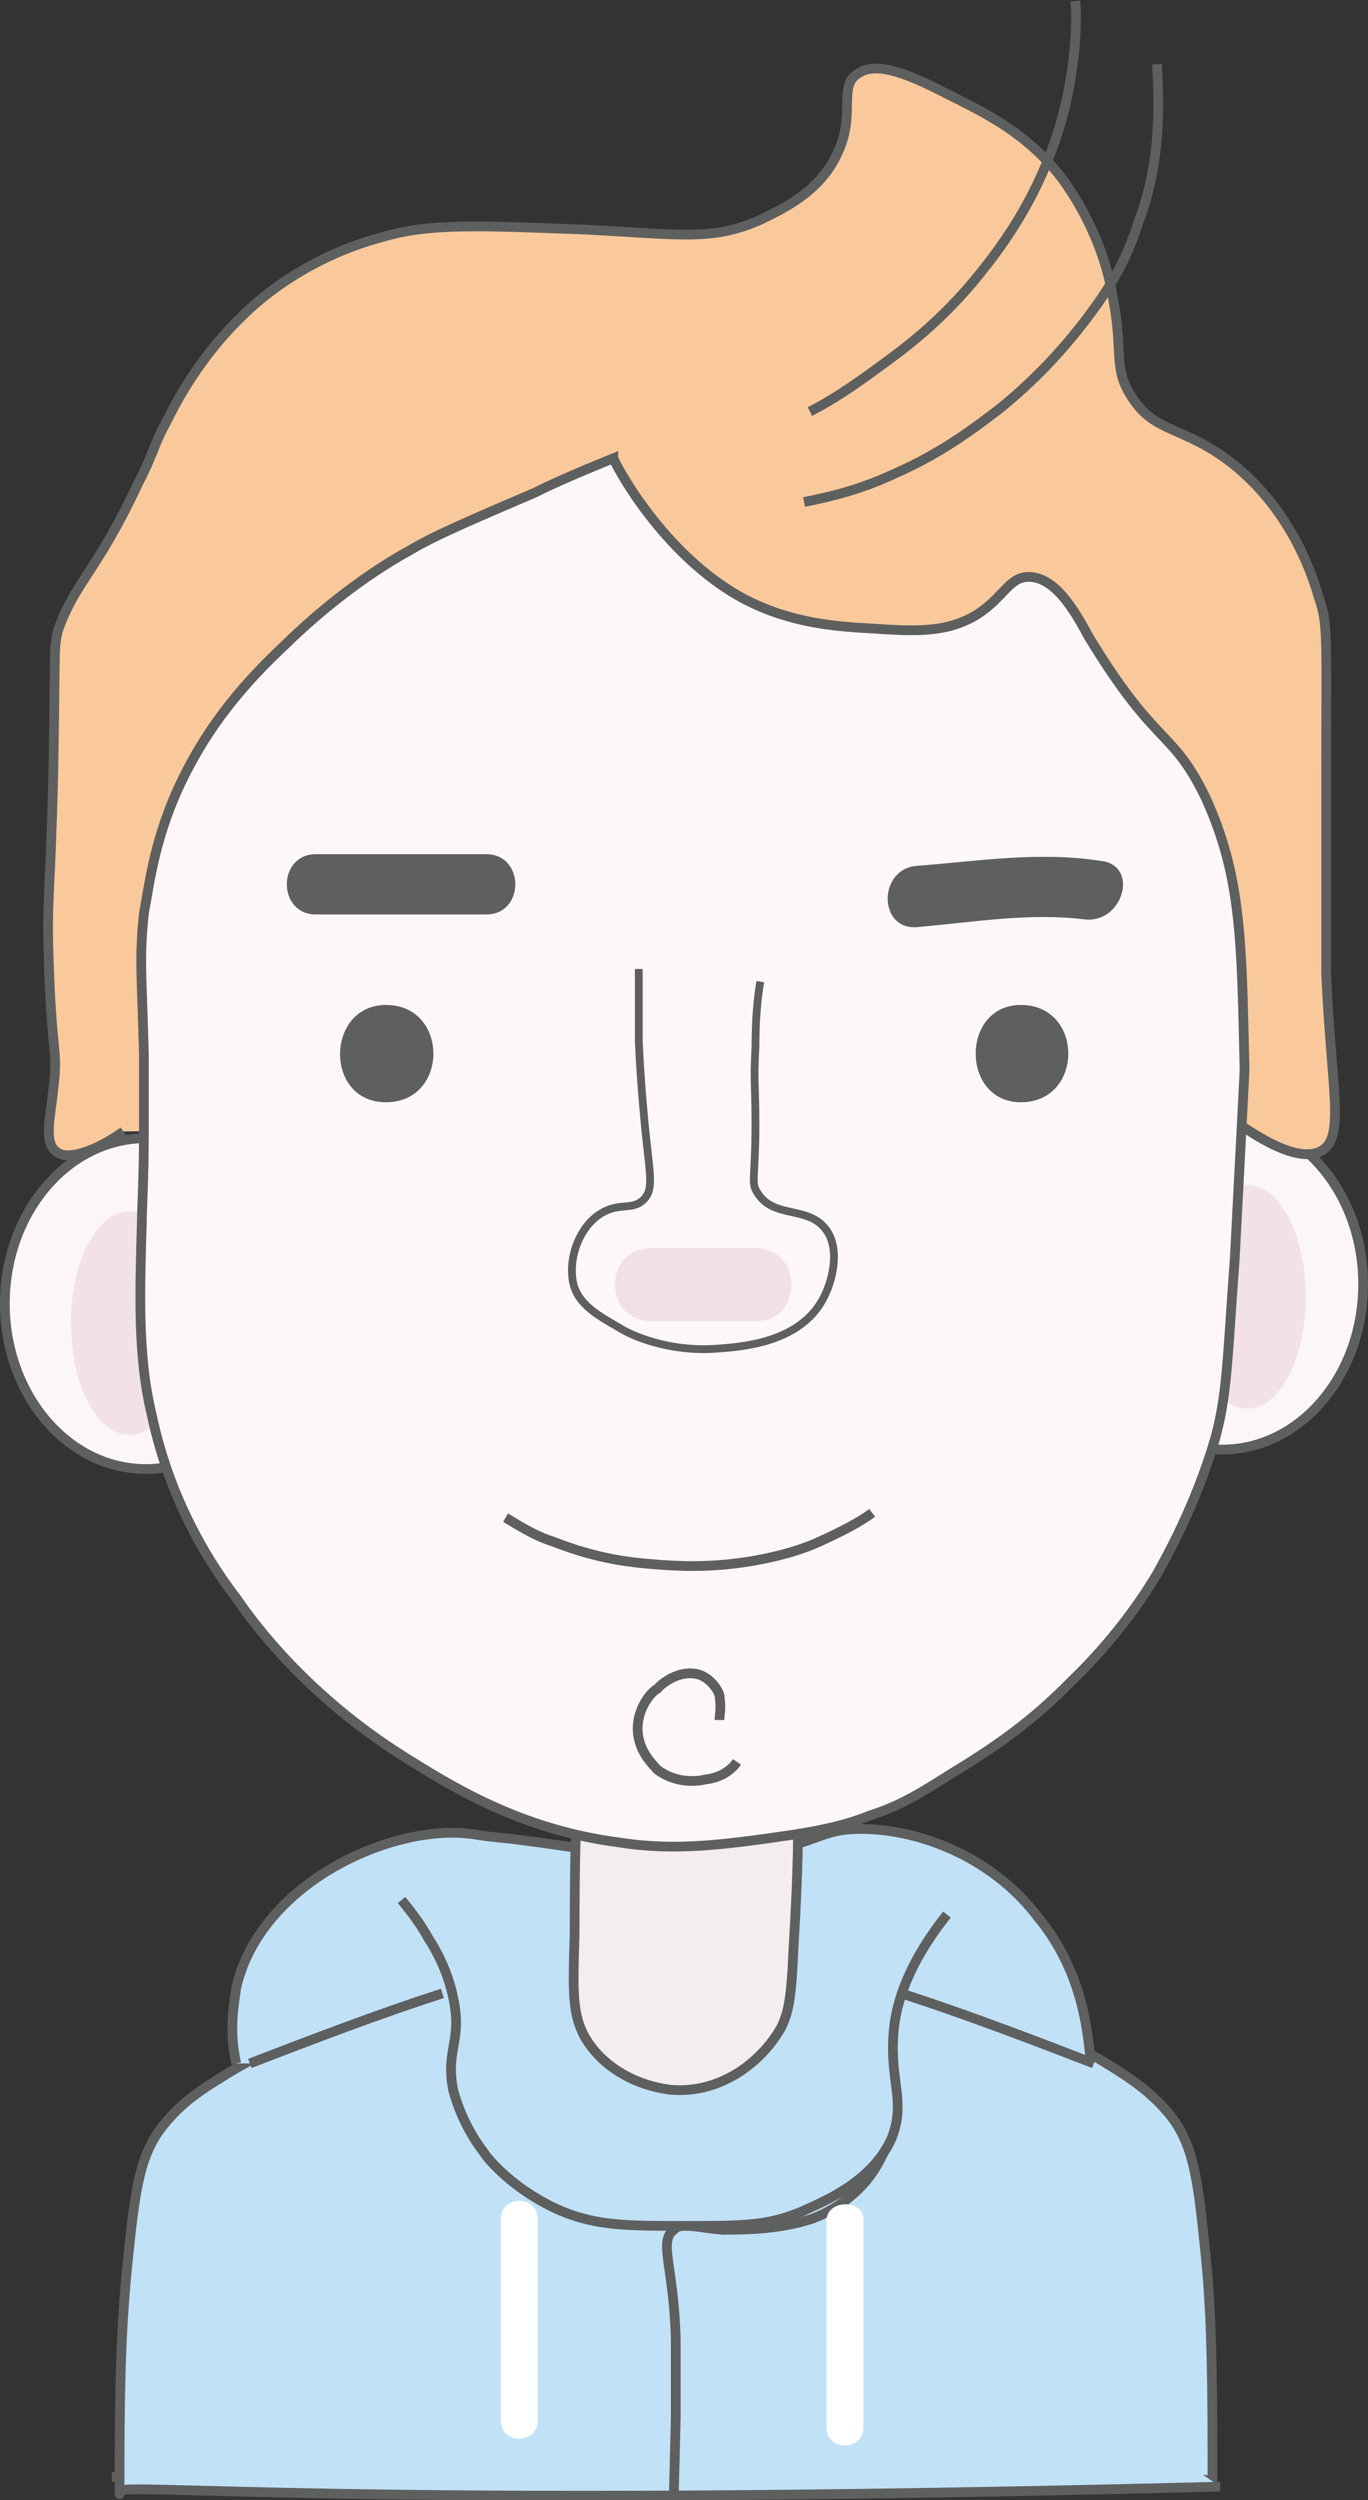 <?xml version="1.0" encoding="utf-8"?>
<!-- Generator: Adobe Illustrator 18.1.1, SVG Export Plug-In . SVG Version: 6.00 Build 0)  -->
<svg version="1.1" id="Layer_1" xmlns="http://www.w3.org/2000/svg" xmlns:xlink="http://www.w3.org/1999/xlink" x="0px" y="0px"
	 viewBox="570.5 522.2 140.7 257" enable-background="new 570.5 522.2 140.7 257" xml:space="preserve">
<rect x="570.5" y="522.2" width="140.7" height="257" fill="#333333" stroke="none"/>
<g>
	<g>
		<g>
			<g>
				<g>
					<path fill="#C1E1F7" stroke="#5E5F5F" stroke-miterlimit="10" d="M661,723c5.2,2.8,9.5,4.8,12.5,6c4,1.8,6.2,2.8,9.8,4.7
						c3,1.8,5.2,3.2,7.2,5.5c2.8,3.2,3.2,7,4,14.8c0.5,5,0.7,10.2,0.7,20.5c0,1.8,0,3.8,0,2.8c0-1-23.5,1.8-113.2-0.5"/>
					<path fill="#C1E1F7" stroke="#5E5F5F" stroke-miterlimit="10" d="M617,724c-5.2,2.8-9.5,4.7-12.5,6c-4,1.8-6.2,2.8-9.7,4.8
						c-3,1.8-5.3,3.2-7.2,5.5c-2.8,3.2-3.2,7-4,14.7c-0.5,5-0.8,10.3-0.8,20.5c0,1.8,0,3.8,0,2.8s23.5,1.8,113.2-0.5"/>
				</g>
				<g>
					<path fill="#C1E1F7" stroke="#5E5F5F" stroke-miterlimit="10" d="M639.8,779c0-0.5,0.2-7.8,0.2-8.2c0-8.2,0-8.2,0-8.2
						c-0.2-7.5-1.8-10-0.2-11.2c0.8-0.8,1.8-0.3,5,0c2,0,5.5,0,8.8-1c0.8-0.2,5-1.8,7.2-5.8c2.2-3.8,1-6.5,1.2-11.2
						c0.2-3.5,1.5-8.2,5.5-14.2"/>
					<path fill="#C1E1F7" stroke="#5E5F5F" stroke-miterlimit="10" d="M594.8,734.3c-0.8-3.5-0.2-6.2,0-7.8
						c2.5-10.8,16-16.8,24-15.8c0.5,0,0.8,0.2,4.2,0.5c5.5,0.7,8.5,1.2,10.5,1.5c6.8,0.7,12,0.2,13.5,0c7.8-0.8,7.5-2.5,12-2.5
						c6.5,0,13.8,3.2,18.2,9c5,6,5.2,12.8,5.5,15"/>
					<path fill="#C1E1F7" stroke="#5E5F5F" stroke-miterlimit="10" d="M611.8,717.5c0.8,1,1.8,2.2,2.8,4c0.8,1.2,2,3.5,2.5,6
						c1,4.5-0.8,5.3,0,9.5c0.8,3,2.2,5.2,3.2,6.5c0.5,0.8,3.3,4,8,6C632,751,635,751,641,751c5.8,0,8.5,0,12-1.5
						c2.2-1,7.2-3,9.2-7.5c1.5-3.8-0.2-5.8,0.2-10.8c0.2-3,1.5-7.2,5.5-12.2"/>
				</g>
			</g>
			<path fill="#C1E1F7" stroke="#5E5F5F" stroke-miterlimit="10" d="M683,734.3c-6.5-2.5-13-5-19.8-7.2"/>
			<path fill="#C1E1F7" stroke="#5E5F5F" stroke-miterlimit="10" d="M596.2,734.3c6.5-2.5,13-5,19.8-7.2"/>
		</g>
		<path fill="#F3EDEE" stroke="#5E5F5F" stroke-miterlimit="10" d="M629.8,708c-0.2,6-0.2,10.5-0.2,13c-0.2,6.2-0.2,8.2,1,10.5
			c1.7,3,5,5,8.8,5.5c5.5,0.5,9.7-3.2,11.5-6.5c0.7-1.5,1-3,1.2-7.8c0.2-3.5,0.5-8.5,0.5-14.3H652c-7.2-0.2-14.5-0.2-21.8-0.5"/>
		<g>
			<ellipse fill="#FCF6F9" stroke="#5E5F5F" stroke-miterlimit="10" cx="585.5" cy="656.2" rx="14.5" ry="17"/>
			<ellipse fill="#FCF6F9" stroke="#5E5F5F" stroke-miterlimit="10" cx="696.2" cy="654.2" rx="14.5" ry="17"/>
			<ellipse fill="#F2E1E9" cx="698.8" cy="655.5" rx="6" ry="11.5"/>
			<ellipse fill="#F2E1E9" cx="583.8" cy="658.2" rx="6" ry="11.5"/>
			<path fill="#F9C99B" stroke="#5E5F5F" stroke-miterlimit="10" d="M583.2,638.5c-2.5,1.8-5.8,3.2-7,2c-1.2-1-0.5-3.5-0.2-6.5
				c0.5-4-0.2-3.2-0.5-13.5c-0.2-6.5,0.2-6,0.5-19.8c0.2-11.7,0-12,0.5-13.8c1.8-5,4-6,8.2-15c1.8-3.5,1.5-3.8,3-6.5
				c1.2-2.5,3.8-7,7.8-10.8c1-1,6-5.8,14.2-8c5-1.5,10.2-1.2,21-0.8c9.8,0.5,13,1.2,18-1c2-1,6.2-2.8,8-7c1.8-3.8,0-6.8,2-8
				c2-1.5,5.8,0.3,9.5,2.2c4,2,8,4,11.5,8.5c3.5,4.8,4.8,9.5,5.2,12c1.2,5.8,0,7.5,2,10.5c2.2,3.5,4.8,3,9.2,6
				c6.8,4.7,9.3,12,10,14.5c1,2.8,0.8,4,0.8,17c0,14.2,0,21.2,0,21.8c0.5,11.8,2,16.8-0.5,18.2c-2.2,1.2-6-1-8.8-3"/>
			<path fill="#FEF7FA" stroke="#5E5F5F" stroke-miterlimit="10" d="M652,710.8c3.2-0.5,5.5-1,8-2c3.8-1.2,6.2-3,9.5-5
				c3.2-2,7-4.5,11.2-8.8c5.2-5,8-9.7,8.8-11c1.2-2.2,4-7.2,6-14c1.2-4.5,1.2-7.5,2-18.5c1-19.2,1-19,1-19.5
				c-0.3-13-0.3-19.7-4-27.8c-3.5-7.2-5-5-12-16.5c-1.5-2.8-3.5-6.2-6.2-6.2c-2,0-2.5,2-5.2,3.8c-3.2,2-6.5,1.8-11,1.5
				c-3.5-0.2-8.2-0.5-13-3c-8.5-4.5-13.5-14.2-13.5-14.5c0,0-5.5,2.2-8,3.5c-7,3-10.5,4.5-13,6c-1.5,0.8-7,4-12.8,9.7
				c-3.5,3.3-7.8,7.8-11,14.8c-2.5,5.5-3,10.2-3.5,12.8c-0.5,4.8-0.2,6.5,0,14.5c0,0.8,0,4,0,8c0,4.5-0.2,7.8-0.2,8.8
				c-0.2,7.3-0.5,14,1,20.2c2,9.5,6.5,16,8.8,19c1.5,2.2,7,9.8,17.2,16.2c4.5,2.8,11.8,7.5,22.2,8.8
				C640,712.5,645.2,711.8,652,710.8z"/>
		</g>
	</g>
	<path fill="none" stroke="#5E5F5F" stroke-miterlimit="10" d="M653.2,573.8c2.5-0.5,5.7-1.2,9.5-3c5-2.2,8.5-5,10.5-6.5
		c5-4,8-8,8.8-9c1.5-2,4-5.2,5.5-10c2.5-6.5,2.2-12.5,2-16.5"/>
	<path fill="none" stroke="#5E5F5F" stroke-miterlimit="10" d="M653.8,564.5c2-1,4.3-2.5,7-4.5c2.5-1.8,6.5-4.7,10.5-9.7
		c2-2.5,7-8.8,9-18.3c0.8-4,1-7.5,0.8-9.7"/>
	<path fill="none" stroke="#5E5F5F" stroke-miterlimit="10" d="M622.5,678.2c1.2,0.7,2.8,1.8,5,2.5c3.8,1.5,7,2,9.2,2.2
		c2.2,0.2,5.5,0.5,9.5,0c4-0.5,7-1.5,8.5-2.2c2.2-1,4.2-2,5.5-3"/>
	<path fill="none" stroke="#5E5F5F" stroke-miterlimit="10" d="M644.5,699c0-0.5,0.2-1.2,0-2.5c0-0.3-0.8-1.8-2.2-2.2
		c-2-0.5-3.8,1-4.2,1.5c-0.5,0.2-2.2,2-2,4.5c0.2,2.2,1.8,3.5,2,3.8c2,1.5,4.2,1.2,5,1c1.8-0.2,2.8-1.2,3.2-1.8"/>
	<g>
		<g>
			<path fill="#F1E0E8" d="M637.5,658c3.5,0,7.2,0,10.8,0c4.8,0,4.8-7.5,0-7.5c-3.5,0-7.2,0-10.8,0C632.5,650.5,632.5,658,637.5,658
				L637.5,658z"/>
		</g>
	</g>
	<g>
		<g>
			<g>
				<path fill="#5E5F5F" d="M664.8,617.5c5.8-0.5,11.5-1.5,17.2-0.8c4,0.5,5.7-5.5,1.8-6c-6.5-1-12.5,0-19,0.5
					C660.8,611.5,660.8,617.8,664.8,617.5L664.8,617.5z"/>
			</g>
		</g>
		<g>
			<g>
				<path fill="#5E5F5F" d="M603,616.2c5.8,0,11.8,0,17.5,0c4,0,4-6.2,0-6.2c-5.8,0-11.8,0-17.5,0C599,610,599,616.2,603,616.2
					L603,616.2z"/>
			</g>
		</g>
		<g>
			<g>
				<path fill="#5E5F5F" d="M675.5,635.5c6.5,0,6.5-10,0-10C669.3,625.5,669.3,635.5,675.5,635.5L675.5,635.5z"/>
			</g>
		</g>
		<g>
			<g>
				<path fill="#5E5F5F" d="M610.2,635.5c6.5,0,6.5-10,0-10C604,625.5,603.8,635.5,610.2,635.5L610.2,635.5z"/>
			</g>
		</g>
	</g>
	<path fill="none" stroke="#5E5F5F" stroke-width="0.8" stroke-miterlimit="10" d="M636.2,621.8c0,1.8,0,4.2,0,7.5
		c0.2,4.2,0.5,7.2,0.5,7.2c0.5,6,1.2,7.8,0,9s-2.5,0.2-4.5,1.5s-3.2,4.2-2.8,6.8s3,3.8,5,5c0.8,0.5,4.8,2.5,10.2,2
		c2.8-0.2,8.2-0.8,10.5-5c1-1.8,1.8-5,0.5-7c-1.8-2.8-5.5-1.2-7.2-4c-0.7-1-0.2-1.5-0.2-7c0-4.2-0.2-4.2,0-8c0-2.8,0.2-5,0.5-6.7"/>
	<g>
		<g>
			<path fill="#FFFFFF" d="M655.5,750.5c0,7,0,14.2,0,21.2c0,2.5,3.8,2.5,3.8,0c0-7,0-14.3,0-21.2
				C659.5,748.2,655.5,748.2,655.5,750.5L655.5,750.5z"/>
		</g>
	</g>
	<g>
		<g>
			<path fill="#FFFFFF" d="M622,750.3c0,7,0,13.8,0,20.7c0,2.5,3.8,2.5,3.8,0c0-7,0-13.8,0-20.7C625.8,747.8,622,747.8,622,750.3
				L622,750.3z"/>
		</g>
	</g>
</g>
</svg>
